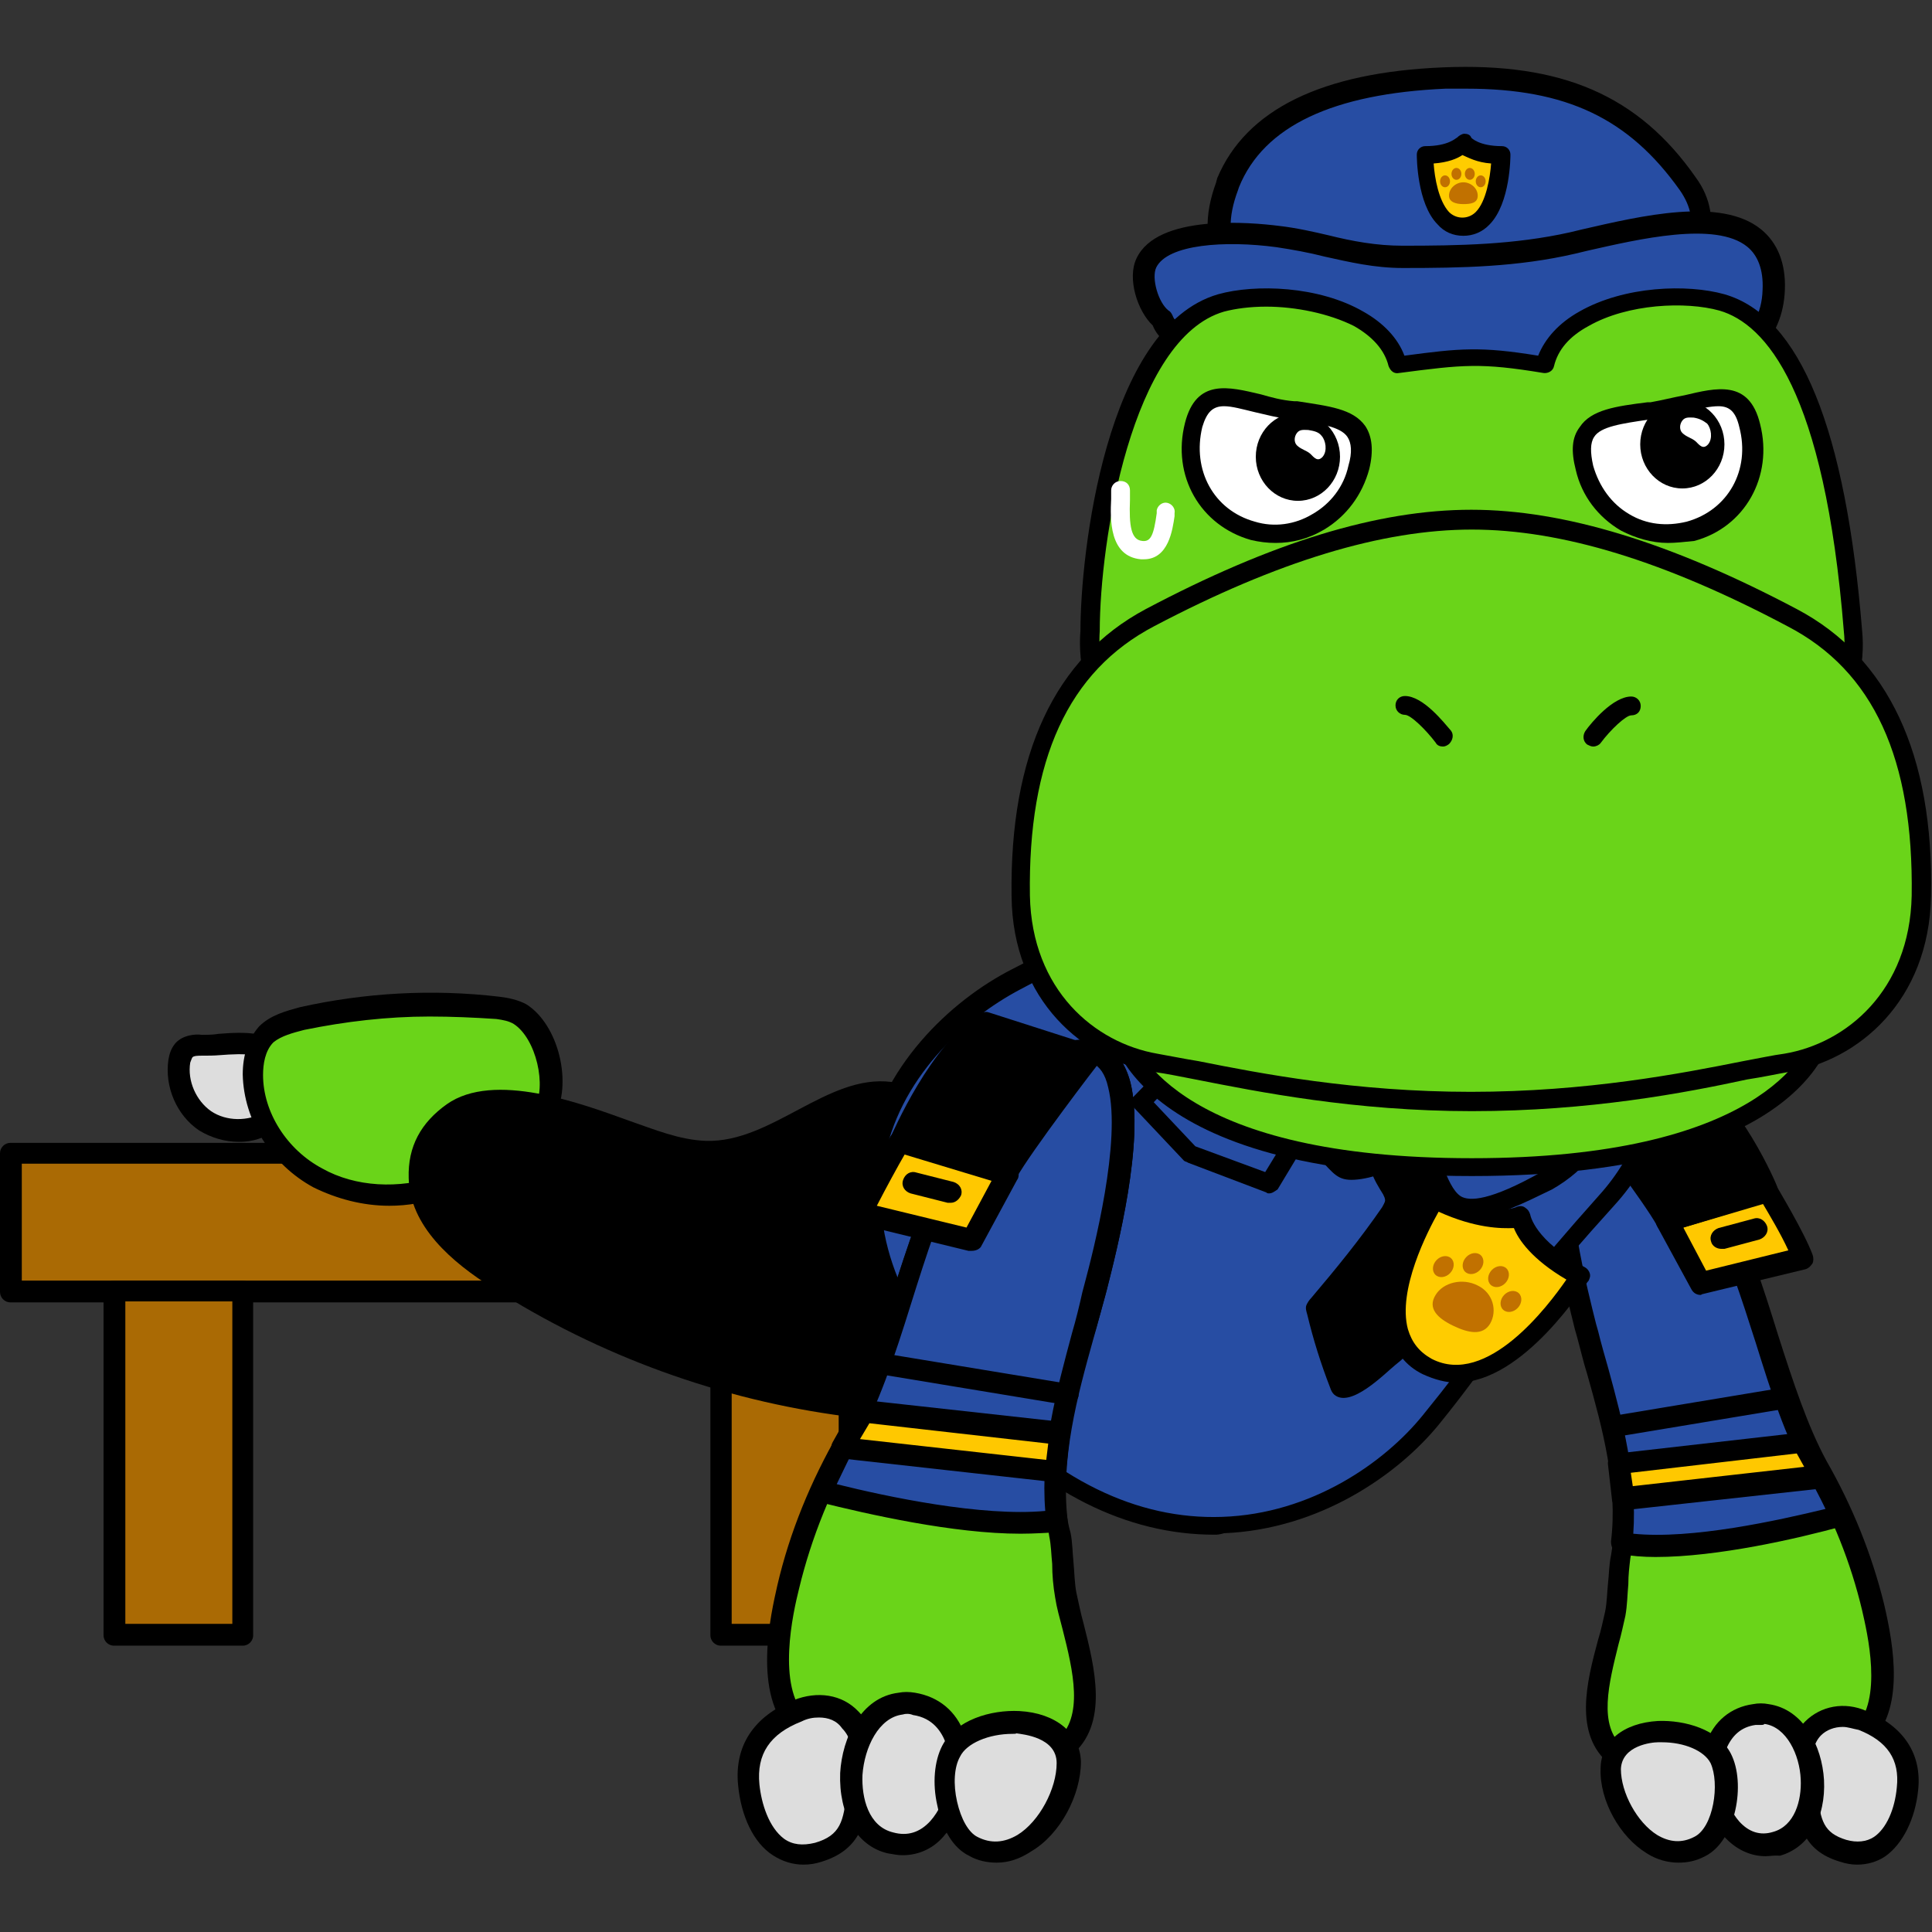 <?xml version="1.0" encoding="utf-8"?>
<!-- Generator: Adobe Illustrator 26.5.0, SVG Export Plug-In . SVG Version: 6.00 Build 0)  -->
<svg version="1.1" id="레이어_1" xmlns="http://www.w3.org/2000/svg" xmlns:xlink="http://www.w3.org/1999/xlink" x="0px"
	 y="0px" viewBox="0 0 390 390" style="enable-background:new 0 0 390 390;" xml:space="preserve">
<rect x="0" y="0" width="390" height="390" fill="#333333" stroke="none"/>
<g>
	<g>
		<g>
			<g>
				<path style="fill:#6AD419;" d="M315.6,229.9c1.4-5.8,5.2-8.7,13.1-5c23.7,11.2,25.7,50.6,37.6,71.2c5.2,8.9,8.9,18.3,11.4,28.2
					c1.7,7.3,4.1,19.9-2.1,25.9c-6.6,6.4-16.8,7-25.7,7c-7.5,0-17.4,2.5-23.9-2.9c-7.7-6.4-1.9-20.3-0.4-28.6
					c0.8-3.9,0.4-7.7,1-11.4c0.8-5,2.1-9.1,1.5-14.5c-1.2-10.6-5.4-20.5-8.1-30.7C318.9,263.5,312.8,241.3,315.6,229.9z"/>
				<path d="M338.2,360c-4.8,0-9.5-0.8-13.3-3.9c-7.3-6-4.6-16.6-2.3-25.1c0.6-1.9,1-3.9,1.4-5.6c0.4-1.9,0.4-3.9,0.6-5.8
					c0.2-1.7,0.2-3.7,0.6-5.6c0.2-1.4,0.4-2.5,0.6-3.7c0.6-3.5,1.2-6.6,0.8-10.2c-0.8-6.8-2.7-13.3-4.8-19.7
					c-1.2-3.5-2.3-7.1-3.1-10.8l-0.4-1.4c-1.9-7.7-7.1-28-4.4-39l0,0c1-3.7,2.7-6.2,5.2-7.5c2.9-1.4,6.6-1,11,1
					c16.4,7.7,22.8,27.4,28.8,46.7c3.1,9.7,6,18.5,9.8,25.5c5.2,9.1,9.1,18.7,11.6,28.8c2.1,8.9,4.1,21.4-2.7,28s-17,7.5-27,7.5
					h-0.2c-1.7,0-3.5,0.2-5.4,0.2C342.7,359.8,340.4,360,338.2,360z M317.8,230.5L317.8,230.5c-2.5,10,2.7,30.1,4.4,36.9l0.4,1.4
					c1,3.5,1.9,7.1,3.1,10.4c2.1,6.6,4.2,13.3,5,20.5c0.4,4.2-0.2,7.7-1,11.4c-0.2,1.2-0.4,2.3-0.6,3.5c-0.2,1.7-0.4,3.3-0.4,5.2
					c-0.2,2.1-0.2,4.2-0.6,6.4c-0.4,1.7-0.8,3.7-1.4,5.8c-1.9,7.7-4.2,16.4,1,20.7c4.2,3.5,10.6,3.1,16.8,2.7
					c1.9-0.2,3.9-0.2,5.8-0.2h0.2c8.5,0,18-0.6,23.9-6.4c5.8-5.6,2.5-19.3,1.5-23.7c-2.3-9.7-6-18.9-11-27.6
					c-4.2-7.1-7.1-16.4-10.2-26.3c-5.8-18.1-11.8-37.1-26.4-44c-2.1-1-5.2-2.1-7.3-1.2C319.3,226.6,318.4,228.2,317.8,230.5z"/>
			</g>
		</g>
		<g>
			<g>
				<path style="fill:#274DA3;" d="M328.8,225.1c23.7,11.2,25.7,50.6,37.6,71.2c1.9,3.3,3.5,6.6,5,10c-10.2,2.7-31.5,7.3-44.2,5.4
					c1.7-14.5-3.5-28.4-7-42.3c-1.5-5.8-7.5-28-4.8-39.2C317,224.1,320.9,221.2,328.8,225.1z"/>
				<path d="M334.2,314.3c-2.5,0-5-0.2-7.1-0.6c-1.2-0.2-1.9-1.2-1.9-2.5c1.4-11.4-1.7-22.8-4.8-33.8c-0.8-2.5-1.4-5.2-2.1-7.7
					l-0.4-1.4c-1.9-7.7-7.1-28-4.4-39c1-3.7,2.7-6.2,5.2-7.5c2.9-1.4,6.6-1,11,1l0,0c16.4,7.7,22.8,27.4,28.8,46.7
					c3.1,9.7,6,18.5,9.8,25.5c1.9,3.3,3.7,6.6,5,10.2c0.2,0.6,0.2,1.2,0,1.7c-0.2,0.6-0.8,1-1.4,1.2
					C362.8,310.6,346.7,314.3,334.2,314.3z M329.7,309.6c11.8,1.2,29.3-2.7,38.8-5c-1.2-2.5-2.5-5-3.9-7.3
					c-4.2-7.1-7.1-16.4-10.2-26.3c-5.8-18.1-11.8-37.1-26.4-44c-2.1-1-5.2-2.1-7.3-1.2c-1.4,0.6-2.3,2.1-2.9,4.6
					c-2.5,10,2.7,30.1,4.4,36.9l0.4,1.4c0.6,2.5,1.4,5.2,2.1,7.7C327.6,287,330.5,298.2,329.7,309.6z"/>
			</g>
			<g>
				<line style="fill:none;" x1="360.4" y1="282.2" x2="325.5" y2="288"/>
				<path d="M325.5,290.1c-1,0-1.9-0.8-2.1-1.7c-0.2-1.2,0.6-2.3,1.7-2.5l34.9-5.8c1.2-0.2,2.3,0.6,2.5,1.7c0.2,1.2-0.6,2.3-1.7,2.5
					l-34.9,5.8C325.7,290.1,325.5,290.1,325.5,290.1z"/>
			</g>
			<g>
				<polygon style="fill:#FFC800;" points="363.7,291.3 326.8,295.3 327.6,302.5 367.6,298 				"/>
				<path d="M327.6,304.6c-0.6,0-1-0.2-1.4-0.4c-0.4-0.4-0.8-1-0.8-1.5l-0.8-7c-0.2-1.2,0.8-2.3,1.9-2.3l36.9-4.2
					c1-0.2,1.7,0.4,2.1,1.2l3.7,6.8c0.4,0.6,0.4,1.4,0,2.1c-0.4,0.6-1,1.2-1.7,1.2l-40,4.4C327.8,304.6,327.6,304.6,327.6,304.6z
					 M329.2,297.3l0.4,2.7l34.6-3.9l-1.5-2.7L329.2,297.3z"/>
			</g>
			<g>
				<path style="fill:#FFC800;" d="M356.8,240.5c0,0,5.4,9.1,7.1,13.5l-20.7,5l-6.8-12.5L356.8,240.5z"/>
				<path d="M343.3,261.4c-0.8,0-1.5-0.4-1.9-1.2l-6.8-12.5c-0.4-0.6-0.4-1.4-0.2-1.9c0.2-0.6,0.8-1.2,1.4-1.4l20.3-6
					c1-0.2,1.9,0.2,2.5,1c0.2,0.4,5.6,9.3,7.3,13.9c0.2,0.6,0.2,1.2,0,1.7c-0.4,0.6-0.8,1-1.4,1.2l-20.7,5
					C343.6,261.2,343.4,261.4,343.3,261.4z M339.8,247.8l4.6,8.7l16.6-4.1c-1.5-3.3-3.9-7.3-5.2-9.5L339.8,247.8z"/>
			</g>
			<g>
				<line style="fill:none;" x1="354.5" y1="248" x2="347.5" y2="250"/>
				<path d="M347.5,252.1c-1,0-1.9-0.6-2.1-1.5c-0.4-1.2,0.4-2.3,1.5-2.7l7.1-1.9c1.2-0.4,2.3,0.4,2.7,1.5c0.4,1.2-0.4,2.3-1.5,2.7
					l-7.1,1.9C347.9,252.1,347.7,252.1,347.5,252.1z"/>
			</g>
			<g>
				<path d="M356.8,240.5c0,0-7.3-17.2-16.2-22.4l-19.9,6.4c0,0,12.9,17,15.6,22L356.8,240.5z"/>
				<path d="M336.5,248.8c-0.8,0-1.5-0.4-1.9-1.2c-2.7-5-15.4-21.6-15.4-21.8c-0.4-0.6-0.6-1.4-0.4-1.9c0.2-0.6,0.8-1.2,1.4-1.4
					l19.9-6.4c0.6-0.2,1.2-0.2,1.7,0.2c9.3,5.4,16.8,22.6,17,23.4c0.2,0.6,0.2,1.2,0,1.7c-0.2,0.6-0.8,1-1.4,1.2l-20.3,6
					C337.1,248.8,336.7,248.8,336.5,248.8z M324.5,225.6c3.3,4.4,10,13.5,13.1,18.3l16.2-4.8c-2.1-4.4-7.5-14.5-13.5-18.5
					L324.5,225.6z"/>
			</g>
		</g>
	</g>
	<g>
		<path style="fill:#DDDDDD;" d="M366,349c2.3-2.3,6.2-3.3,10-1.7c6.2,2.5,9.8,7,9.1,13.9c-0.6,7.1-4.8,15.1-13.1,12.5
			c-8.3-2.5-6.6-9.1-8.1-16C362.9,354.2,363.9,350.9,366,349z"/>
		<path d="M374.9,376.4c-1.2,0-2.3-0.2-3.5-0.6c-7.7-2.3-8.3-7.9-8.9-12.9c-0.2-1.5-0.4-3.1-0.8-4.6c-1-4.2,0-8.1,2.7-10.8l0,0
			c3.1-3.1,7.9-4.1,12.4-2.1c7.5,3.1,11.2,8.7,10.4,16c-0.6,5.8-3.1,10.8-6.6,13.3C379,375.8,377,376.4,374.9,376.4z M372,348.6
			c-1.7,0-3.3,0.6-4.4,1.7l0,0c-1.5,1.5-2.1,4.1-1.5,6.8c0.4,1.7,0.6,3.5,0.8,5c0.6,5.4,1.2,7.9,5.8,9.3c2.1,0.6,4.1,0.4,5.6-0.6
			c2.5-1.7,4.2-5.6,4.6-10c0.6-5.6-1.9-9.3-7.7-11.6C374.1,349,373,348.6,372,348.6z M366,349L366,349L366,349z"/>
	</g>
	<g>
		<path style="fill:#DDDDDD;" d="M356.6,346.1c10.8,1.5,12.9,23.4,1.9,26.1c-13.7,3.5-18.7-23.9-4.4-26.1
			C355,345.9,355.8,345.9,356.6,346.1z"/>
		<path d="M356.4,374.7c-3.1,0-6-1.4-8.3-3.9c-4.2-4.6-5.8-12.9-3.7-18.9c1.5-4.4,5-7.3,9.5-7.9c1-0.2,2.1-0.2,3.1,0l0,0
			c7.1,1,10.8,8.5,11.2,15.3c0.4,7.7-3.1,13.7-8.9,15.3C358.1,374.5,357.2,374.7,356.4,374.7z M355.4,348.2c-0.4,0-0.8,0-1,0
			c-2.9,0.4-4.8,2.1-6,5c-1.7,4.6-0.4,11,2.7,14.5c1.9,2.1,4.2,2.9,6.8,2.1c4.4-1.2,5.8-6.4,5.6-10.6c-0.2-5-2.9-10.6-7.3-11.2l0,0
			C356,348.2,355.8,348.2,355.4,348.2z"/>
	</g>
	<g>
		<path style="fill:#DDDDDD;" d="M334.8,349.6c5-0.2,10.6,1.7,12.5,5.4c2.5,4.8,1,15.3-4.2,17.8c-9.5,4.8-18-7.3-18-15.6
			C325.3,352.3,329.7,349.8,334.8,349.6z"/>
		<path d="M338.8,376c-2.1,0-4.4-0.6-6.4-1.9c-5.4-3.3-9.5-10.6-9.3-17c0-5.6,4.6-9.3,11.6-9.7l0,0c5.4-0.2,12.2,1.7,14.7,6.6
			c3.1,6,1,17.6-5.2,20.7C342.3,375.7,340.6,376,338.8,376z M335.5,351.7c-0.2,0-0.6,0-0.8,0l0,0c-1.2,0-7.3,0.6-7.5,5.4
			c0,4.8,3.3,10.8,7.3,13.3c2.5,1.5,5,1.7,7.5,0.4c3.9-1.9,5.2-10.8,3.3-14.9C344,353.4,340,351.7,335.5,351.7z M334.8,349.6
			L334.8,349.6L334.8,349.6z"/>
	</g>
</g>
<g>
	<g>
		<rect x="145.6" y="260.6" style="fill:#AA6A04;" width="26.1" height="69.3"/>
		<path d="M171.4,332.2h-25.9c-1.2,0-2.1-1-2.1-2.1v-69.5c0-1.2,1-2.1,2.1-2.1h26.1c1.2,0,2.1,1,2.1,2.1v69.3
			C173.8,331.2,172.8,332.2,171.4,332.2z M147.7,327.8h21.6v-65.1h-21.6V327.8z"/>
	</g>
	<g>
		<rect x="2.1" y="232.6" style="fill:#AA6A04;" width="223" height="28"/>
		<path d="M225.3,262.9H2.1c-1.2,0-2.1-1-2.1-2.1v-28c0-1.2,1-2.1,2.1-2.1h223c1.2,0,2.1,1,2.1,2.1v27.8
			C227.4,261.7,226.5,262.9,225.3,262.9z M4.4,258.5h218.7v-23.6H4.4V258.5z"/>
	</g>
	<g>
		<rect x="23" y="260.6" style="fill:#AA6A04;" width="26.1" height="69.3"/>
		<path d="M49,332.2H23c-1.2,0-2.1-1-2.1-2.1v-69.5c0-1.2,1-2.1,2.1-2.1H49c1.2,0,2.1,1,2.1,2.1v69.3
			C51.2,331.2,50.2,332.2,49,332.2z M25.3,327.8h21.6v-65.1H25.3V327.8z"/>
	</g>
</g>
<g>
	<g>
		<path style="fill:#DDDDDD;" d="M40.9,211c-1.4,0-2.9,0-3.9,1.2c-0.6,0.6-0.8,1.4-0.8,2.1c-0.8,4.6,1.4,9.5,5.2,12.2
			c3.9,2.7,9.3,2.7,13.1,0.4c1-0.6,1.9-1.4,2.5-2.3c0.6-1,0.8-2.3,0.8-3.5c0.2-2.1,0-4.4-1-6.2C54.2,208.8,45.9,211,40.9,211z"/>
		<path d="M48.3,230.5c-2.9,0-5.6-0.8-8.1-2.3c-4.6-3.1-7-8.9-6.2-14.3c0.2-1,0.4-2.1,1.4-3.3c1.5-1.7,4.1-1.9,5.4-1.7l0,0
			c0.8,0,2.1,0,3.3-0.2c5-0.4,12-0.8,14.7,4.6c1,1.9,1.4,4.4,1.4,7.3c0,1.4-0.2,2.9-1.2,4.4c-0.8,1.2-1.7,2.3-3.3,3.1
			C53.5,229.7,51,230.5,48.3,230.5z M40.7,213.1c-0.6,0-1.7,0-1.9,0.4c0,0-0.2,0.4-0.4,1c-0.6,3.7,1.2,7.7,4.2,9.8
			c3.1,2.1,7.5,2.1,10.8,0.2c0.8-0.6,1.4-1,1.7-1.5c0.4-0.8,0.6-1.7,0.6-2.5c0.2-2.1-0.2-3.9-0.8-5.2c-1.4-2.7-5.4-2.7-10.6-2.3
			C43.2,213.1,41.9,213.1,40.7,213.1L40.7,213.1C40.9,213.1,40.7,213.1,40.7,213.1z"/>
	</g>
	<g>
		<path style="fill:#6AD419;" d="M104.8,205c-1.4-0.8-2.9-1-4.4-1.2c-13.1-1.5-26.4-0.8-39.4,2.1c-2.5,0.6-5.2,1.4-7.1,3.3
			c-2.1,2.1-2.7,5.2-2.7,8.1c0,8.7,5.6,16.8,13.1,20.9c7.5,4.1,16.8,4.4,25.1,1.7c7-2.3,16.6-7.9,20.5-14.5
			C112.9,219.5,110.6,208.5,104.8,205z"/>
		<path d="M78.6,243.4c-5.4,0-10.6-1.4-15.3-3.7c-8.5-4.6-14.1-13.5-14.3-22.8c0-4.1,1.2-7.3,3.3-9.7c2.3-2.3,5.4-3.1,8.3-3.9
			c13.1-2.9,26.6-3.7,40.2-2.1c1.7,0.2,3.7,0.6,5.4,1.5l0,0l0,0c6.6,4.1,9.5,16.2,5.6,23c-4.1,7.1-13.7,12.9-21.6,15.4
			C86.3,242.8,82.2,243.4,78.6,243.4z M86.7,205.2c-8.5,0-17,1-25.3,2.7c-2.3,0.6-4.6,1.2-6.2,2.5c-1.7,1.7-2.1,4.4-2.1,6.6
			c0,7.5,4.8,15.1,12,18.9c6.6,3.7,15.4,4.2,23.4,1.5c6.8-2.3,15.8-7.5,19.3-13.5c2.7-4.6,0.4-14.3-4.1-17.2l0,0
			c-1-0.6-2.1-0.8-3.5-1C95.8,205.4,91.1,205.2,86.7,205.2z"/>
	</g>
	<path d="M142.5,230.3c-5.4-0.2-10.4-2.3-15.6-4.1c-9.7-3.5-27.2-10-36.7-3.3c-5.2,3.7-7.9,8.5-7.7,14.9c0.2,9.7,8.7,17,17,22.2
		c21.4,13.7,45.9,22.6,71.2,25.9c11.2,1.4,23.7,1.4,32.2-6c9.7-8.3,10.6-23.7,5.2-35.1c-4.4-9.5-17-25.3-28.2-26.4
		C167,216.8,155.8,230.7,142.5,230.3z"/>
</g>
<g>
	<g>
		<path style="fill:#274DA3;" d="M280.9,164.4c-7.1,0-15.4,1.5-23.9,6.8c-14.7,9.1-23.6,13.1-33.2,17.4c-5.6,2.5-11.4,5.2-18.9,9.1
			c-11.8,6.2-25.7,18.9-28.6,36.3c-2.7,15.8,3.9,32.4,19.5,49.2c16,17,33,25.3,50.8,24.7c18.7-0.6,34-11.4,42.1-21.2l0,0
			c5.2-6.4,8.5-10.8,11.6-15.1c5.4-7.3,10.4-14.3,23.7-29c17.4-18.9,8.7-40.3,8.5-40.5c-8.5-15.4-30.9-32.8-31.1-33
			C301.6,168.9,292.9,164.4,280.9,164.4z"/>
		<path d="M245.2,309.8c-17.8,0-34.8-8.5-50.6-25.5c-16.2-17.2-23-34.4-20.1-50.8c3.1-18.1,17.4-31.5,29.7-37.8
			c7.5-3.9,13.3-6.6,18.9-9.1c9.5-4.2,18.3-8.3,33-17.4c7.5-4.6,16-7.1,24.9-7.1c11.4,0,19.9,3.9,21.6,4.6l0.4,0.2
			c1,0.8,23,18,31.7,33.6v0.2c0,0.2,9.1,23-8.9,42.7c-13.3,14.7-18.3,21.4-23.7,28.8c-3.1,4.2-6.4,8.9-11.6,15.3
			c-8.3,10.2-24.1,21.2-43.4,22C246.1,309.8,245.6,309.8,245.2,309.8z M280.9,166.4c-8.1,0-15.8,2.1-22.8,6.6
			c-14.9,9.1-23.7,13.1-33.4,17.6c-5.6,2.5-11.4,5.2-18.7,9.1c-11.4,6-24.7,18.1-27.6,34.9c-2.7,15.3,3.9,31.3,19.1,47.5
			c15.4,16.6,32,24.7,49.2,24.1c18.1-0.6,32.8-11,40.5-20.5c5.2-6.4,8.5-10.8,11.6-15.1c5.4-7.3,10.6-14.3,23.9-29.2
			c15.8-17.4,8.9-36.9,8.3-38.4c-7.9-14.3-28.4-30.7-30.3-32.2C298.9,169.7,291.1,166.4,280.9,166.4z"/>
	</g>
	<path d="M279.2,241.1c0.2,0.4,0.4,0.8,0.4,1.2s-0.4,1-0.6,1.4c-4.4,6.4-9.3,12.4-14.3,18.3c-0.4,0.4-0.8,1-1,1.5
		c-0.2,0.6,0,1.2,0.2,1.9c1.2,5,2.7,9.8,4.6,14.7c0.2,0.6,0.4,1,0.8,1.4c3.3,2.9,10.2-4.2,12.4-6c2.7-2.1,4.6-4.2,5-7.7
		c0.4-3.3-0.8-6.6-1-9.8c-0.2-3.9-0.8-8.9,0.4-12.5c0.2-0.6,0.8-1,1.4-1.4c1.9-1.2,4.1-2.3,5.6-3.9c1.7-1.5,2.9-3.7,2.7-5.8
		c-0.2-5.4-7.7-7.7-12.2-5.4c-1.9,1-3.9,2.5-5.6,3.7C275.1,234.5,277.4,238.2,279.2,241.1z"/>
	<g>
		<path style="fill:#274DA3;" d="M260.6,207.9c-2.9,8.3,2.1,19.3,7.9,25.5c2.3,2.5,2.7,3.1,6.2,2.7c4.2-0.6,8.9-2.9,12.4-4.4
			c2.3,3.1,3.3,9.7,6.6,11.8c4.4,2.9,14.5-2.7,18.3-5c5.6-3.3,10.4-7.9,10.2-14.5c-0.4-13.5-13.5-22.6-26.3-25.9
			c-9.1-2.3-22.2-2.3-30.1,3.1C263.1,202.9,261.6,205.2,260.6,207.9z"/>
		<path d="M296.9,245.9c-1.5,0-2.9-0.4-4.1-1c-2.7-1.5-4.1-5-5.2-8.1c-0.4-1.2-0.8-2.1-1.4-2.9c-3.5,1.5-7.5,3.5-11.4,4.1
			c-4.1,0.6-5-0.4-7.5-3.1c-6.6-7-11.6-18.5-8.5-27.4l0,0c1.2-3.1,3.1-5.8,6-7.7c8.3-5.8,21.8-5.8,31.7-3.5
			c13.5,3.5,27.2,13.3,27.8,27.6c0.2,6.4-3.7,12-11,16.2C307.7,242.8,301.7,245.9,296.9,245.9z M287.7,229.1l1,1.2
			c1,1.4,1.7,3.3,2.5,5c1,2.5,2.1,5.2,3.7,6.2c1.7,1,5.8,1,16.4-5c6.2-3.5,9.3-7.9,9.3-12.9c-0.4-12.4-12.7-21-24.9-24.1
			c-8.7-2.1-21.2-2.1-28.6,2.9c-2.1,1.5-3.7,3.5-4.4,5.8l0,0c-2.5,7.5,1.9,17.8,7.5,23.6c2.1,2.3,2.1,2.3,4.6,2.1
			c3.5-0.4,7.3-2.3,10.6-3.7L287.7,229.1z"/>
	</g>
	<path d="M256.2,240.9c-0.2,0-0.4,0-0.6-0.2l-15.8-6c-0.2-0.2-0.6-0.2-0.8-0.4l-10-10.6c-0.8-0.8-0.8-1.9,0-2.5l7.1-7.3
		c0.6-0.6,1.5-0.8,2.3-0.2l23.9,15.6c0.8,0.6,1.2,1.7,0.6,2.5l-5,8.3C257.3,240.5,256.8,240.9,256.2,240.9z M241.3,231.4l14.1,5.2
		l3.3-5.4l-21-13.7l-4.8,5L241.3,231.4z"/>
	<g>
		<g>
			<path style="fill:#FFCC00;" d="M318.9,257.3c-11.4-6-12-12-12-12s-6,2.7-17.4-3.3c0,0-16.4,25.9-1.5,33.6
				C303.1,283.6,318.9,257.3,318.9,257.3z"/>
			<path d="M294,279.1c-2.1,0-4.4-0.6-6.8-1.7c-3.5-1.7-5.6-4.6-6.8-8.3c-3.1-11.2,7-27.4,7.5-28c0.6-0.8,1.5-1.2,2.5-0.6
				c10.2,5.4,15.6,3.3,15.8,3.1c0.6-0.2,1.2-0.2,1.7,0.2c0.6,0.4,0.8,0.8,1,1.4c0,0,0.8,5.2,11,10.6c0.4,0.2,0.8,0.6,1,1.2
				c0.2,0.6,0,1-0.2,1.5C319.9,259.2,307.7,279.1,294,279.1z M290.4,244.6c-2.3,4.1-8.3,15.8-6.2,23.7c0.8,2.7,2.3,4.6,4.8,6
				c11.2,5.8,23.6-10.8,27.2-16c-7-4.1-9.7-8.1-10.6-10.4C303.1,248,297.9,248,290.4,244.6z"/>
		</g>
		<g>
			<path style="fill:#C17100;" d="M300.8,267.2c-1.5,2.5-4.4,1.9-7.5,0.4c-3.1-1.5-5.2-3.5-3.5-6.2c1.5-2.5,5.4-3.5,8.5-1.9
				C301.4,261,302.3,264.6,300.8,267.2z"/>
			<g>
				
					<ellipse transform="matrix(0.686 -0.727 0.727 0.686 -94.507 292.191)" style="fill:#C17100;" cx="291.5" cy="255.7" rx="2.3" ry="1.9"/>
				
					<ellipse transform="matrix(0.686 -0.727 0.727 0.686 -95.346 304.384)" style="fill:#C17100;" cx="305.2" cy="262.7" rx="2.3" ry="1.9"/>
			</g>
			<g>
				
					<ellipse transform="matrix(0.686 -0.727 0.727 0.686 -92.192 296.353)" style="fill:#C17100;" cx="297.5" cy="255.1" rx="2.3" ry="1.9"/>
				
					<ellipse transform="matrix(0.686 -0.727 0.727 0.686 -92.502 300.978)" style="fill:#C17100;" cx="302.7" cy="257.7" rx="2.3" ry="1.9"/>
			</g>
		</g>
	</g>
</g>
<g>
	<g>
		<g>
			<path style="fill:#274DA3;" d="M247.9,36.8c7-16.6,27.8-20.5,43.6-21c20.7-0.8,36.7,3.7,49,21.2c7.7,10.8-2.5,20.9-12.7,23.9
				c-14.3,4.2-29.3,5.8-44.2,4.2c-15.8-1.5-44.8-4.2-36.1-27.8C247.7,37.2,247.9,37,247.9,36.8z"/>
			<path d="M294.8,68.1c-3.9,0-7.5-0.2-11.4-0.6c-12.4-1.2-30.7-2.9-37.3-13.5c-2.9-4.6-3.1-10.4-0.6-17.2c0-0.2,0.2-0.6,0.2-0.8
				c5.8-13.9,21.2-21.4,45.6-22.4c23.9-1,39.4,5.6,51,22.2c3.1,4.2,3.9,9.1,2.3,13.5c-2.1,6-8.5,11.4-16.2,13.9
				C317.8,66.4,306.4,68.1,294.8,68.1z M296,17.9c-1.4,0-2.9,0-4.2,0c-22.6,1-36.7,7.5-41.7,19.9l0,0l-0.2,0.6
				c-2.1,5.6-1.9,9.8,0.2,13.5c5.4,8.7,23.2,10.4,33.8,11.4c14.9,1.4,29.7,0,43.6-4.2c6.4-1.9,11.8-6.4,13.3-11
				c1.2-3.1,0.6-6.4-1.7-9.7C328.8,23.9,316.2,17.9,296,17.9z M247.9,36.8L247.9,36.8L247.9,36.8z"/>
		</g>
	</g>
	<g>
		<g>
			<path style="fill:#FFCC00;" d="M303.1,31.2c-6,0-7.7-2.5-7.7-2.5s-1.7,2.5-7.7,2.5c0,0-0.2,14.5,7.7,14.5
				C303.1,45.9,303.1,31.2,303.1,31.2z"/>
			<path d="M295.4,47.6c-2.1,0-3.9-0.8-5.2-2.3c-4.2-4.2-4.2-13.7-4.2-14.1c0-1,0.8-1.7,1.7-1.7c4.8,0,6.2-1.7,6.4-1.7
				c0.4-0.4,1-0.8,1.5-0.8c0.6,0,1.2,0.2,1.4,0.8l0,0c0,0,1.5,1.7,6.2,1.7c1,0,1.7,0.8,1.7,1.7c0,0.4,0,9.8-4.2,14.1
				C299.2,46.9,297.3,47.6,295.4,47.6z M289.4,33c0.2,2.9,1,7.5,3.1,9.8c1.5,1.5,3.9,1.5,5.4,0c2.1-2.1,2.9-7,3.1-9.8
				c-2.9-0.2-4.6-1.2-5.8-1.7C294.2,32,292.3,32.8,289.4,33z"/>
		</g>
		<g>
			<path style="fill:#C17100;" d="M298.3,39.5c0,1.5-1.4,1.7-2.9,1.7s-2.9-0.4-2.9-1.7c0-1.5,1.4-2.7,2.9-2.7S298.3,38,298.3,39.5z"
				/>
			<g>
				<ellipse style="fill:#C17100;" cx="291.7" cy="36.6" rx="1" ry="1.2"/>
				<ellipse style="fill:#C17100;" cx="298.9" cy="36.6" rx="1" ry="1.2"/>
			</g>
			<g>
				<ellipse style="fill:#C17100;" cx="294" cy="35.1" rx="1" ry="1.2"/>
				<ellipse style="fill:#C17100;" cx="296.7" cy="35.1" rx="1" ry="1.2"/>
			</g>
		</g>
	</g>
	<g>
		<path style="fill:#274DA3;" d="M234.6,64.4c-2.7-2.1-4.6-8.1-3.1-11.4c3.3-7.1,19.7-6.2,26.4-5.4c8.9,1.2,16,4.1,25.1,4.1
			c11.8,0,22.8-0.2,34.2-2.9c15.1-3.5,41.1-10.6,40.5,9.7c-0.6,23.6-41.5,20.5-60,20.5c-15.6,0-30.3,0.8-44.8-4.8
			C247.5,72,236.3,69.7,234.6,64.4z"/>
		<path d="M311.8,81.2c-2.9,0-5.6,0-8.1,0c-2.1,0-4.1,0-6,0l0,0h-4.6c-14.1,0-27.4,0.2-40.9-5c-1.2-0.4-2.5-1-4.1-1.4
			c-6-1.9-13.5-4.2-15.4-9.1c-3.1-2.9-5.2-9.5-3.3-13.5c4.2-9.1,23.2-7.3,28.8-6.6c3.5,0.4,7,1.2,10,1.9c4.8,1.2,9.7,2.1,14.9,2.1
			l0,0c11.4,0,22.6-0.2,33.8-2.7l2.5-0.6c11.8-2.7,28-6.6,36.1,0c3.3,2.7,5,6.8,4.8,12.2C359.5,79.1,332.4,81.2,311.8,81.2z
			 M297.9,76.8c1.7,0,3.9,0,6,0c19.3,0.2,51.4,0.8,51.9-18.3c0.2-4.1-1-7-3.1-8.7c-6.4-5.2-22-1.5-32.2,0.8l-2.5,0.6
			c-11.6,2.7-23,2.9-34.8,2.9l0,0c-5.8,0-10.8-1.2-15.8-2.3c-3.1-0.8-6.4-1.4-9.7-1.9c-10.4-1.4-22-0.6-24.3,4.1
			c-1,2.1,0.4,7.1,2.5,8.7c0.4,0.2,0.6,0.6,0.8,1c1,2.9,8.1,5.2,12.9,6.8c1.5,0.6,3.1,1,4.2,1.4c12.7,4.8,25.7,4.8,39.4,4.6
			L297.9,76.8L297.9,76.8z"/>
	</g>
</g>
<g>
	<g>
		<g>
			<g>
				<path style="fill:#6AD419;" d="M226.1,219.1c-1.5-6.2-5.6-9.3-14.3-5.4c-25.5,12-27.8,54.4-40.5,76.6
					c-5.6,9.5-9.7,19.7-12.2,30.3c-1.9,7.9-4.4,21.4,2.3,27.8c7.1,7,18.1,7.5,27.6,7.5c8.1,0,18.7,2.7,25.7-3.1
					c8.3-7,1.9-21.8,0.4-30.9c-0.8-4.1-0.6-8.3-1.2-12.4c-0.8-5.4-2.1-9.8-1.5-15.4c1.2-11.4,5.8-22,8.7-33
					C222.4,255,229,231.2,226.1,219.1z"/>
				<path d="M201.6,358.7c-2.3,0-4.6-0.2-6.8-0.4c-2.1-0.2-4.1-0.2-5.8-0.2h-0.2c-10.6,0-21.6-1-29-8.1c-8.1-7.9-4.1-24.5-2.9-29.9
					c2.5-10.8,6.8-21.2,12.4-30.9c4.2-7.3,7.3-17,10.6-27.4c6.6-20.5,13.3-41.7,30.9-50c4.6-2.1,8.7-2.5,11.8-1.2
					c2.7,1.4,4.6,4.1,5.6,7.9l0,0c2.9,11.8-2.7,33.6-4.8,41.9l-0.4,1.5c-1,3.9-2.1,7.7-3.5,11.6c-2.1,6.8-4.4,13.9-5.2,21
					c-0.4,4.1,0.2,7.3,1,11c0.2,1.4,0.4,2.5,0.8,3.9c0.4,1.9,0.4,4.1,0.6,6c0.2,2.1,0.2,4.2,0.6,6.2c0.4,1.7,0.8,3.9,1.4,6
					c2.3,9.1,5.2,20.5-2.5,26.8C211.8,357.9,206.8,358.7,201.6,358.7z M189,353.8c1.9,0,4.1,0.2,6.2,0.4c6.6,0.4,13.5,1,18.1-2.9
					c5.6-4.6,3.3-14.1,1.2-22.4c-0.6-2.3-1.2-4.4-1.5-6.4c-0.4-2.3-0.6-4.6-0.6-6.8c-0.2-1.9-0.2-3.7-0.6-5.6
					c-0.2-1.4-0.4-2.5-0.6-3.9c-0.8-3.9-1.4-7.7-1-12.4c0.8-7.5,3.1-14.9,5.4-22c1.2-3.7,2.3-7.5,3.3-11.4l0.4-1.5
					c1.9-7.1,7.5-29,4.8-39.8l0,0c-0.6-2.7-1.7-4.2-3.3-5c-1.7-0.8-4.4-0.4-7.9,1.2c-16,7.5-22.4,27.8-28.6,47.5
					c-3.3,10.6-6.6,20.5-11,28.2c-5.4,9.3-9.5,19.3-12,29.7c-1.2,4.8-4.6,19.7,1.5,25.9c6.6,6.4,16.8,6.8,25.9,6.8
					C188.8,353.8,188.8,353.8,189,353.8z"/>
			</g>
		</g>
		<g>
			<g>
				<path style="fill:#274DA3;" d="M211.8,213.7c-25.5,12-27.8,54.4-40.5,76.6c-1.9,3.5-3.9,7-5.4,10.6c11,2.9,33.8,7.9,47.5,5.8
					c-1.9-15.6,3.7-30.7,7.3-45.6c1.5-6.2,8.1-30.1,5.2-42.3C224.5,212.9,220.5,209.6,211.8,213.7z"/>
				<path d="M206,309.6c-13.5,0-30.7-3.9-40.7-6.4c-0.6-0.2-1.2-0.6-1.4-1.2c-0.2-0.6-0.4-1.2,0-1.7c1.5-3.9,3.5-7.5,5.4-11
					c4.2-7.3,7.3-17,10.6-27.4c6.6-20.5,13.3-41.7,30.9-50c4.6-2.1,8.7-2.5,11.8-1.2c2.7,1.4,4.6,4.1,5.6,7.9
					c2.9,11.8-2.7,33.6-4.8,41.9l-0.4,1.5c-0.8,2.7-1.5,5.6-2.3,8.3c-3.3,11.8-6.6,24.1-5.2,36.5c0.2,1.2-0.6,2.3-1.9,2.5
					C211.4,309.4,208.9,309.6,206,309.6z M168.9,299.6c10,2.5,29.3,6.6,42.1,5.4c-1-12.4,2.3-24.3,5.4-35.9c0.8-2.7,1.5-5.6,2.1-8.3
					l0.4-1.5c1.9-7.1,7.5-29,4.8-39.8c-0.6-2.7-1.7-4.2-3.3-5c-1.7-0.8-4.4-0.4-7.9,1.2l0,0c-16,7.5-22.4,27.8-28.6,47.5
					c-3.3,10.6-6.6,20.5-11,28.2C171.6,294,170.3,296.7,168.9,299.6z M211.8,213.7L211.8,213.7L211.8,213.7z"/>
			</g>
			<g>
				<line style="fill:none;" x1="177.8" y1="275.3" x2="215.5" y2="281.4"/>
				<path d="M215.5,283.6c-0.2,0-0.2,0-0.4,0l-37.5-6.2c-1.2-0.2-1.9-1.4-1.7-2.5s1.4-1.9,2.5-1.7l37.6,6.2c1.2,0.2,1.9,1.4,1.7,2.5
					C217.4,282.8,216.6,283.6,215.5,283.6z"/>
			</g>
			<g>
				<polygon style="fill:#FFC800;" points="174.1,284.9 213.9,289.5 213.1,297.1 170.1,292.3 				"/>
				<path d="M213.1,299.2h-0.2l-43.1-4.8c-0.8,0-1.4-0.6-1.7-1.2c-0.4-0.6-0.4-1.4,0-2.1l4.1-7.3c0.4-0.8,1.4-1.2,2.1-1.2l39.8,4.4
					c1.2,0.2,2.1,1.2,1.9,2.3l-0.8,7.5c0,0.6-0.4,1.2-0.8,1.5C214.1,299,213.7,299.2,213.1,299.2z M173.6,290.5l37.6,4.2l0.4-3.3
					l-36.1-4.1L173.6,290.5z"/>
			</g>
			<g>
				<path style="fill:#FFC800;" d="M181.7,230.5c0,0-5.8,9.7-7.7,14.5l22.2,5.4l7.3-13.5L181.7,230.5z"/>
				<path d="M196.1,252.5c-0.2,0-0.4,0-0.6,0l-22.2-5.4c-0.6-0.2-1.2-0.6-1.4-1.2c-0.2-0.6-0.4-1.2,0-1.7c1.9-4.8,7.7-14.5,7.9-14.9
					c0.6-0.8,1.5-1.2,2.5-1l21.8,6.6c0.6,0.2,1.2,0.6,1.4,1.4c0.2,0.6,0.2,1.4-0.2,1.9l-7.3,13.5
					C197.7,252.1,197.1,252.5,196.1,252.5z M177,243.4l18.1,4.4l5.2-9.7l-17.6-5.2C181.3,235.3,178.8,239.9,177,243.4z"/>
			</g>
			<g>
				<line style="fill:none;" x1="184.2" y1="238.6" x2="191.9" y2="240.5"/>
				<path d="M191.9,242.8c-0.2,0-0.4,0-0.6,0l-7.5-1.9c-1.2-0.4-1.9-1.5-1.5-2.7s1.5-1.9,2.7-1.5l7.5,1.9c1.2,0.4,1.9,1.5,1.5,2.7
					C193.6,242.1,192.9,242.8,191.9,242.8z"/>
			</g>
			<g>
				<path d="M181.7,230.5c0,0,7.9-18.5,17.4-23.9l21.2,6.8c0,0-13.9,18.1-17,23.7L181.7,230.5z"/>
				<path d="M203.5,239.2c-0.2,0-0.4,0-0.6,0l-21.8-6.6c-0.6-0.2-1.2-0.6-1.4-1.2s-0.2-1.2,0-1.7c0.4-0.8,8.3-19.3,18.3-25.1
					c0.6-0.4,1.2-0.4,1.7-0.2l21.2,6.8c0.8,0.2,1.2,0.8,1.4,1.4c0.2,0.8,0,1.4-0.4,1.9c-0.2,0.2-13.9,18.1-16.8,23.4
					C205,238.8,204.3,239.2,203.5,239.2z M184.8,229.1l17.8,5.2c3.3-5.2,10.8-15.3,14.3-20.1l-17.4-5.6
					C192.9,213.3,187.1,224.3,184.8,229.1z"/>
			</g>
		</g>
	</g>
	<g>
		<path style="fill:#DDDDDD;" d="M171.8,347.1c-2.5-2.5-6.6-3.5-10.8-1.7c-6.8,2.7-10.4,7.3-9.8,14.9c0.8,7.7,5.2,16.2,14.1,13.5
			c8.9-2.5,7.1-9.8,8.7-17.2C175.1,352.7,173.9,349.2,171.8,347.1z"/>
		<path d="M162.2,376.4c-2.1,0-4.2-0.6-6.2-1.9c-3.9-2.5-6.4-7.9-7-14.1c-0.8-7.9,3.1-13.9,11.2-17.2c4.8-1.9,9.8-1.2,13.1,2.3
			c2.9,2.9,3.9,7.1,2.9,11.6c-0.4,1.5-0.6,3.3-0.8,4.8c-0.6,5.4-1.4,11.4-9.5,13.9C164.7,376.2,163.5,376.4,162.2,376.4z
			 M165.3,346.7c-1.2,0-2.3,0.2-3.5,0.8c-6.4,2.5-9.1,6.6-8.5,12.7c0.4,3.9,1.9,8.7,5,11c1.7,1.2,3.7,1.4,6.2,0.8
			c5.2-1.5,5.8-4.4,6.4-10.2c0.2-1.7,0.4-3.5,0.8-5.4c0.8-2.9,0-5.8-1.7-7.5l0,0C168.9,347.3,167.2,346.7,165.3,346.7z"/>
	</g>
	<g>
		<path style="fill:#DDDDDD;" d="M181.9,344c-11.6,1.5-14.1,25.1-2.1,28c14.7,3.7,20.3-25.9,4.8-28
			C183.6,343.8,182.8,343.8,181.9,344z"/>
		<path d="M182.2,374.5c-1,0-1.9-0.2-3.1-0.4c-6.2-1.5-9.8-7.9-9.5-16.2c0.4-7.1,4.2-15.3,11.8-16.2l0,0c1-0.2,2.1-0.2,3.3,0
			c4.8,0.8,8.3,3.7,10,8.3c2.3,6.6,0.6,15.3-3.9,20.3C188.6,373.1,185.5,374.5,182.2,374.5z M182.2,346.1L182.2,346.1
			c-4.8,0.6-7.7,6.6-8.1,12.2c-0.2,4.6,1.2,10.4,6.2,11.6c2.9,0.8,5.4,0,7.5-2.3c3.5-3.9,4.8-10.8,3.1-15.8c-0.8-2.1-2.5-5-6.6-5.6
			C183.6,345.9,182.8,345.9,182.2,346.1z"/>
	</g>
	<g>
		<path style="fill:#DDDDDD;" d="M205.6,347.7c-5.4-0.2-11.4,1.7-13.5,5.8c-2.7,5.2-1,16.4,4.4,19.1c10,5.2,19.3-7.9,19.3-16.8
			C215.6,350.6,210.8,348,205.6,347.7z"/>
		<path d="M201.2,376c-1.9,0-3.9-0.4-5.6-1.4c-3.1-1.5-5.4-5.2-6.4-10.2c-1-4.4-0.6-8.9,1-12c2.7-5.2,9.8-7.3,15.6-7
			c7.3,0.4,12.2,4.4,12.4,10.2c0,6.8-4.2,14.7-10,18.1C205.8,375.3,203.5,376,201.2,376z M204.4,350c-4.8,0-9.3,1.9-10.6,4.6
			c-1.2,2.1-1.4,5.6-0.6,9.1c0.8,3.5,2.3,6.2,4.1,7.1c2.7,1.4,5.4,1.2,8.1-0.4c4.4-2.7,7.9-9.3,7.9-14.5c0-5.2-6.8-5.8-8.1-6l0,0
			C205,350,204.8,350,204.4,350z"/>
	</g>
</g>
<g>
	<g>
		<g>
			<g>
				<path style="fill:#6AD419;" d="M297.1,200.7L297.1,200.7L297.1,200.7L297.1,200.7L297.1,200.7c-68.1,0-71.4,6.2-71.4,6.2
					s3.3,28.8,71.4,28.8s71.4-28.8,71.4-28.8S365.1,200.7,297.1,200.7z"/>
				<path d="M297.1,237.4c-68.9,0-73.2-29.2-73.2-30.3c0-0.4,0-0.8,0.2-1.2c2.3-4.4,29.7-7.1,73-7.1l0,0c43.4,0,70.7,2.7,73,7.1
					c0.2,0.4,0.2,0.8,0.2,1.2C370.1,208.5,366,237.4,297.1,237.4z M227.8,207.7c1.5,5,11.4,26.1,69.3,26.1c57.7,0,67.8-21,69.3-26.1
					c-2.9-1.4-16-5-69.3-5C243.6,202.7,230.7,206.5,227.8,207.7z"/>
			</g>
			<g>
				<path style="fill:#6AD419;" d="M374,127.6c-1.4-17.8-6-60.4-26.4-66.4c-11.2-3.3-32.6,0.2-35.7,12.5c-13.1-2.1-16.8-1.7-29.5,0
					c-3.3-12.4-24.5-15.8-35.7-12.5c-20.5,6-26.4,48.7-26.4,66.4c0,0-5.6,43.6,67,43.6S375.5,146.3,374,127.6z"/>
				<path d="M287.1,173.1c-28.2,0-48.3-6.6-59.7-19.3c-11-12.4-9.3-25.9-9.3-26.4c0-15.4,5-61.4,27.8-68c7.5-2.1,20.3-1.7,29.3,3.5
					c4.1,2.3,7,5.4,8.3,8.9c11.2-1.5,15.4-1.9,27,0c1.4-3.5,4.2-6.6,8.3-8.9c9.1-5.2,21.8-5.6,29.3-3.5c15.3,4.4,24.5,27.2,27.8,68
					l0,0c0.6,6.2-0.6,15.3-8.5,23.7C353.9,165.8,326.8,173.1,287.1,173.1z M255.6,61.9c-3.3,0-6.2,0.4-8.5,1
					c-18.7,5.4-25.1,46.5-25.1,64.5c0,0.4-1.4,12.7,8.5,23.7c10.6,12,29.7,18,56.8,18c48.3,0,68.7-11.2,77.4-20.7
					c7.1-7.5,8.1-15.6,7.5-21l0,0c-3.9-48.7-15.8-62-25.1-64.7c-6.8-1.9-18.5-1.4-26.4,3.1c-3.9,2.1-6.2,4.8-7,8.1
					c-0.2,1-1.2,1.5-2.1,1.4c-12.7-2.1-16.2-1.7-29.2,0c-1,0.2-1.7-0.4-2.1-1.4c-0.8-3.3-3.3-6-7-8.1
					C268.3,63.3,261.6,61.9,255.6,61.9z"/>
			</g>
			<g>
				<g>
					<path style="fill:#FFFFFF;" d="M274.3,94.4c-2.5,9.7-12,15.3-21.2,12.7c-9.3-2.5-14.5-11.8-12-21.4c2.5-9.7,9.8-4.4,19.9-3.1
						C270.5,84.1,276.7,84.9,274.3,94.4z"/>
					<path d="M257.5,109.6c-1.7,0-3.3-0.2-5-0.6c-10.2-2.9-16-12.9-13.3-23.6c2.3-9.1,8.9-7.3,15.3-5.8c2.1,0.6,4.2,1.2,6.8,1.4h0.6
						c6.4,1,11.2,1.5,13.7,5c1.4,2.1,1.7,5,0.8,8.7l0,0c-1.4,5.2-4.6,9.5-9.1,12.2C264.1,108.8,260.8,109.6,257.5,109.6z M247.1,82
						c-2.3,0-3.5,1.2-4.4,4.2c-2.1,8.7,2.3,16.8,10.6,19.1c3.9,1.2,8.1,0.6,11.6-1.5c3.7-2.1,6.4-5.6,7.3-9.8l0,0
						c0.8-2.7,0.6-4.6-0.2-5.8c-1.4-2.1-5.6-2.7-11-3.5h-0.6c-2.5-0.4-5-1-7.1-1.5C250.8,82.6,248.7,82,247.1,82z"/>
				</g>
				<ellipse cx="262" cy="92.2" rx="8.5" ry="8.9"/>
				<path style="fill:#FFFFFF;" d="M264.1,86.8c-0.8,0-1.7-0.2-2.3,0.6c-0.6,0.8-0.6,1.9,0,2.5c0.8,0.8,1.9,1,2.7,1.7
					c0.8,0.8,1.5,1.7,2.5,0.6c1-1.2,0.6-3.3-0.2-4.2C266.2,87.2,265.3,87,264.1,86.8z"/>
			</g>
			<g>
				<g>
					<path style="fill:#FFFFFF;" d="M319.9,94.4c2.5,9.7,12,15.3,21.2,12.7c9.3-2.5,14.5-11.8,12-21.4c-2.5-9.7-9.8-4.4-19.9-3.1
						C323.6,84.1,317.4,84.9,319.9,94.4z"/>
					<path d="M336.7,109.6c-3.3,0-6.6-1-9.5-2.5c-4.6-2.7-7.9-7-9.1-12.2c-1-3.9-0.8-6.6,0.8-8.7c2.3-3.5,7.3-4.2,13.7-5h0.6
						c2.3-0.4,4.6-1,6.8-1.4c6.4-1.5,13.1-3.3,15.3,5.8c2.7,10.6-3.1,20.9-13.3,23.6C340,109.4,338.2,109.6,336.7,109.6z M346.9,82
						c-1.5,0-3.7,0.4-6.4,1.2c-2.1,0.6-4.4,1.2-7.1,1.5h-0.6c-5.4,0.8-9.7,1.4-11,3.5c-0.8,1.2-0.8,3.1-0.2,5.8
						c1.2,4.2,3.7,7.7,7.3,9.8c3.5,2.1,7.5,2.5,11.6,1.5c8.3-2.3,12.9-10.4,10.6-19.1C350.4,83.2,349.2,82,346.9,82z"/>
				</g>
				<ellipse cx="339.6" cy="89.7" rx="8.5" ry="8.9"/>
				<path style="fill:#FFFFFF;" d="M341.9,84.3c-0.8,0-1.7-0.2-2.3,0.6c-0.6,0.8-0.6,1.9,0,2.5c0.8,0.8,1.9,1,2.7,1.7
					c0.8,0.8,1.5,1.7,2.5,0.6c1-1.2,0.6-3.3-0.2-4.2C343.8,84.9,343.1,84.5,341.9,84.3z"/>
			</g>
			<g>
				<path style="fill:#6AD419;" d="M362,124.9c-20.1-10.6-42.9-19.7-64.9-19.7c-22,0-44.8,9.3-64.9,19.7
					c-19.5,10.2-26.4,30.7-26.1,56.2c0.4,19.1,12.9,31.3,27.2,33.6c11.8,1.9,34.2,7.7,63.7,7.7c29.5,0,52.1-5.8,63.7-7.7
					c14.3-2.3,27-14.5,27.2-33.6C388.4,155.6,381.5,135.1,362,124.9z"/>
				<path d="M297.1,224.3c-23.7,0-43.1-3.9-55.8-6.4c-3.1-0.6-6-1.2-8.3-1.5c-14.1-2.3-28.6-14.3-28.8-35.5
					c-0.4-28.6,8.7-48.1,27-57.9c25.5-13.5,46.9-20.1,65.8-20.1c18.7,0,40.3,6.6,65.8,20.1l0,0c18.3,9.7,27.6,29.2,27,57.9
					c-0.4,21.2-14.7,33.2-28.8,35.5c-2.3,0.4-5,1-8.3,1.5C340.2,220.6,320.9,224.3,297.1,224.3z M297.1,106.9
					c-18.1,0-39.2,6.4-64.1,19.5c-17.4,9.1-25.5,27-25.1,54.4c0.4,19.1,13.1,29.7,25.7,31.9c2.3,0.4,5.2,1,8.3,1.5
					c12.5,2.5,31.7,6.2,55,6.2c23.4,0,42.5-3.7,55-6.2c3.3-0.6,6-1.2,8.3-1.5c12.5-2.1,25.3-12.7,25.7-31.9
					c0.4-27.6-7.7-45.4-25.1-54.4C336.1,113.3,315.3,106.9,297.1,106.9z"/>
			</g>
			<g>
				<path style="fill:#6AD419;" d="M321.6,148.8c0,0,4.8-6.2,7.7-6.2"/>
				<path d="M321.6,150.7c-0.4,0-0.8-0.2-1.2-0.4c-0.8-0.6-1-1.7-0.4-2.7c1.2-1.7,5.6-7,9.3-7c1,0,1.9,0.8,1.9,1.9
					c0,1.2-0.8,1.9-1.9,1.9s-4.2,2.9-6.2,5.6C322.8,150.4,322.2,150.7,321.6,150.7z"/>
			</g>
			<g>
				<path style="fill:#6AD419;" d="M291.3,148.8c0,0-4.8-6.2-7.7-6.2"/>
				<path d="M291.3,150.7c-0.6,0-1.2-0.2-1.5-0.8c-1.9-2.5-5-5.6-6.2-5.6c-1,0-1.9-0.8-1.9-1.9s0.8-1.9,1.9-1.9c3.7,0,7.9,5.4,9.3,7
					c0.6,0.8,0.4,1.9-0.4,2.7C292.1,150.5,291.7,150.7,291.3,150.7z"/>
			</g>
		</g>
	</g>
	<path style="fill:#FFFFFF;" d="M230.9,112.9c-0.2,0-0.4,0-0.6,0c-6.4-0.6-6.2-8.1-6-12.2c0-0.6,0-1.2,0-1.7c0-1,0.8-1.9,1.9-1.9
		c1.2,0,1.9,0.8,1.9,1.9c0,0.6,0,1.2,0,1.9c-0.2,5.2,0.2,8.1,2.5,8.3c1.7,0.2,2.3-1.2,2.9-5.6v-0.6c0.2-1,1.2-1.7,2.1-1.5
		c1,0.2,1.7,1.2,1.5,2.1v0.6C236.7,106.9,235.9,112.9,230.9,112.9z"/>
</g>
</svg>
